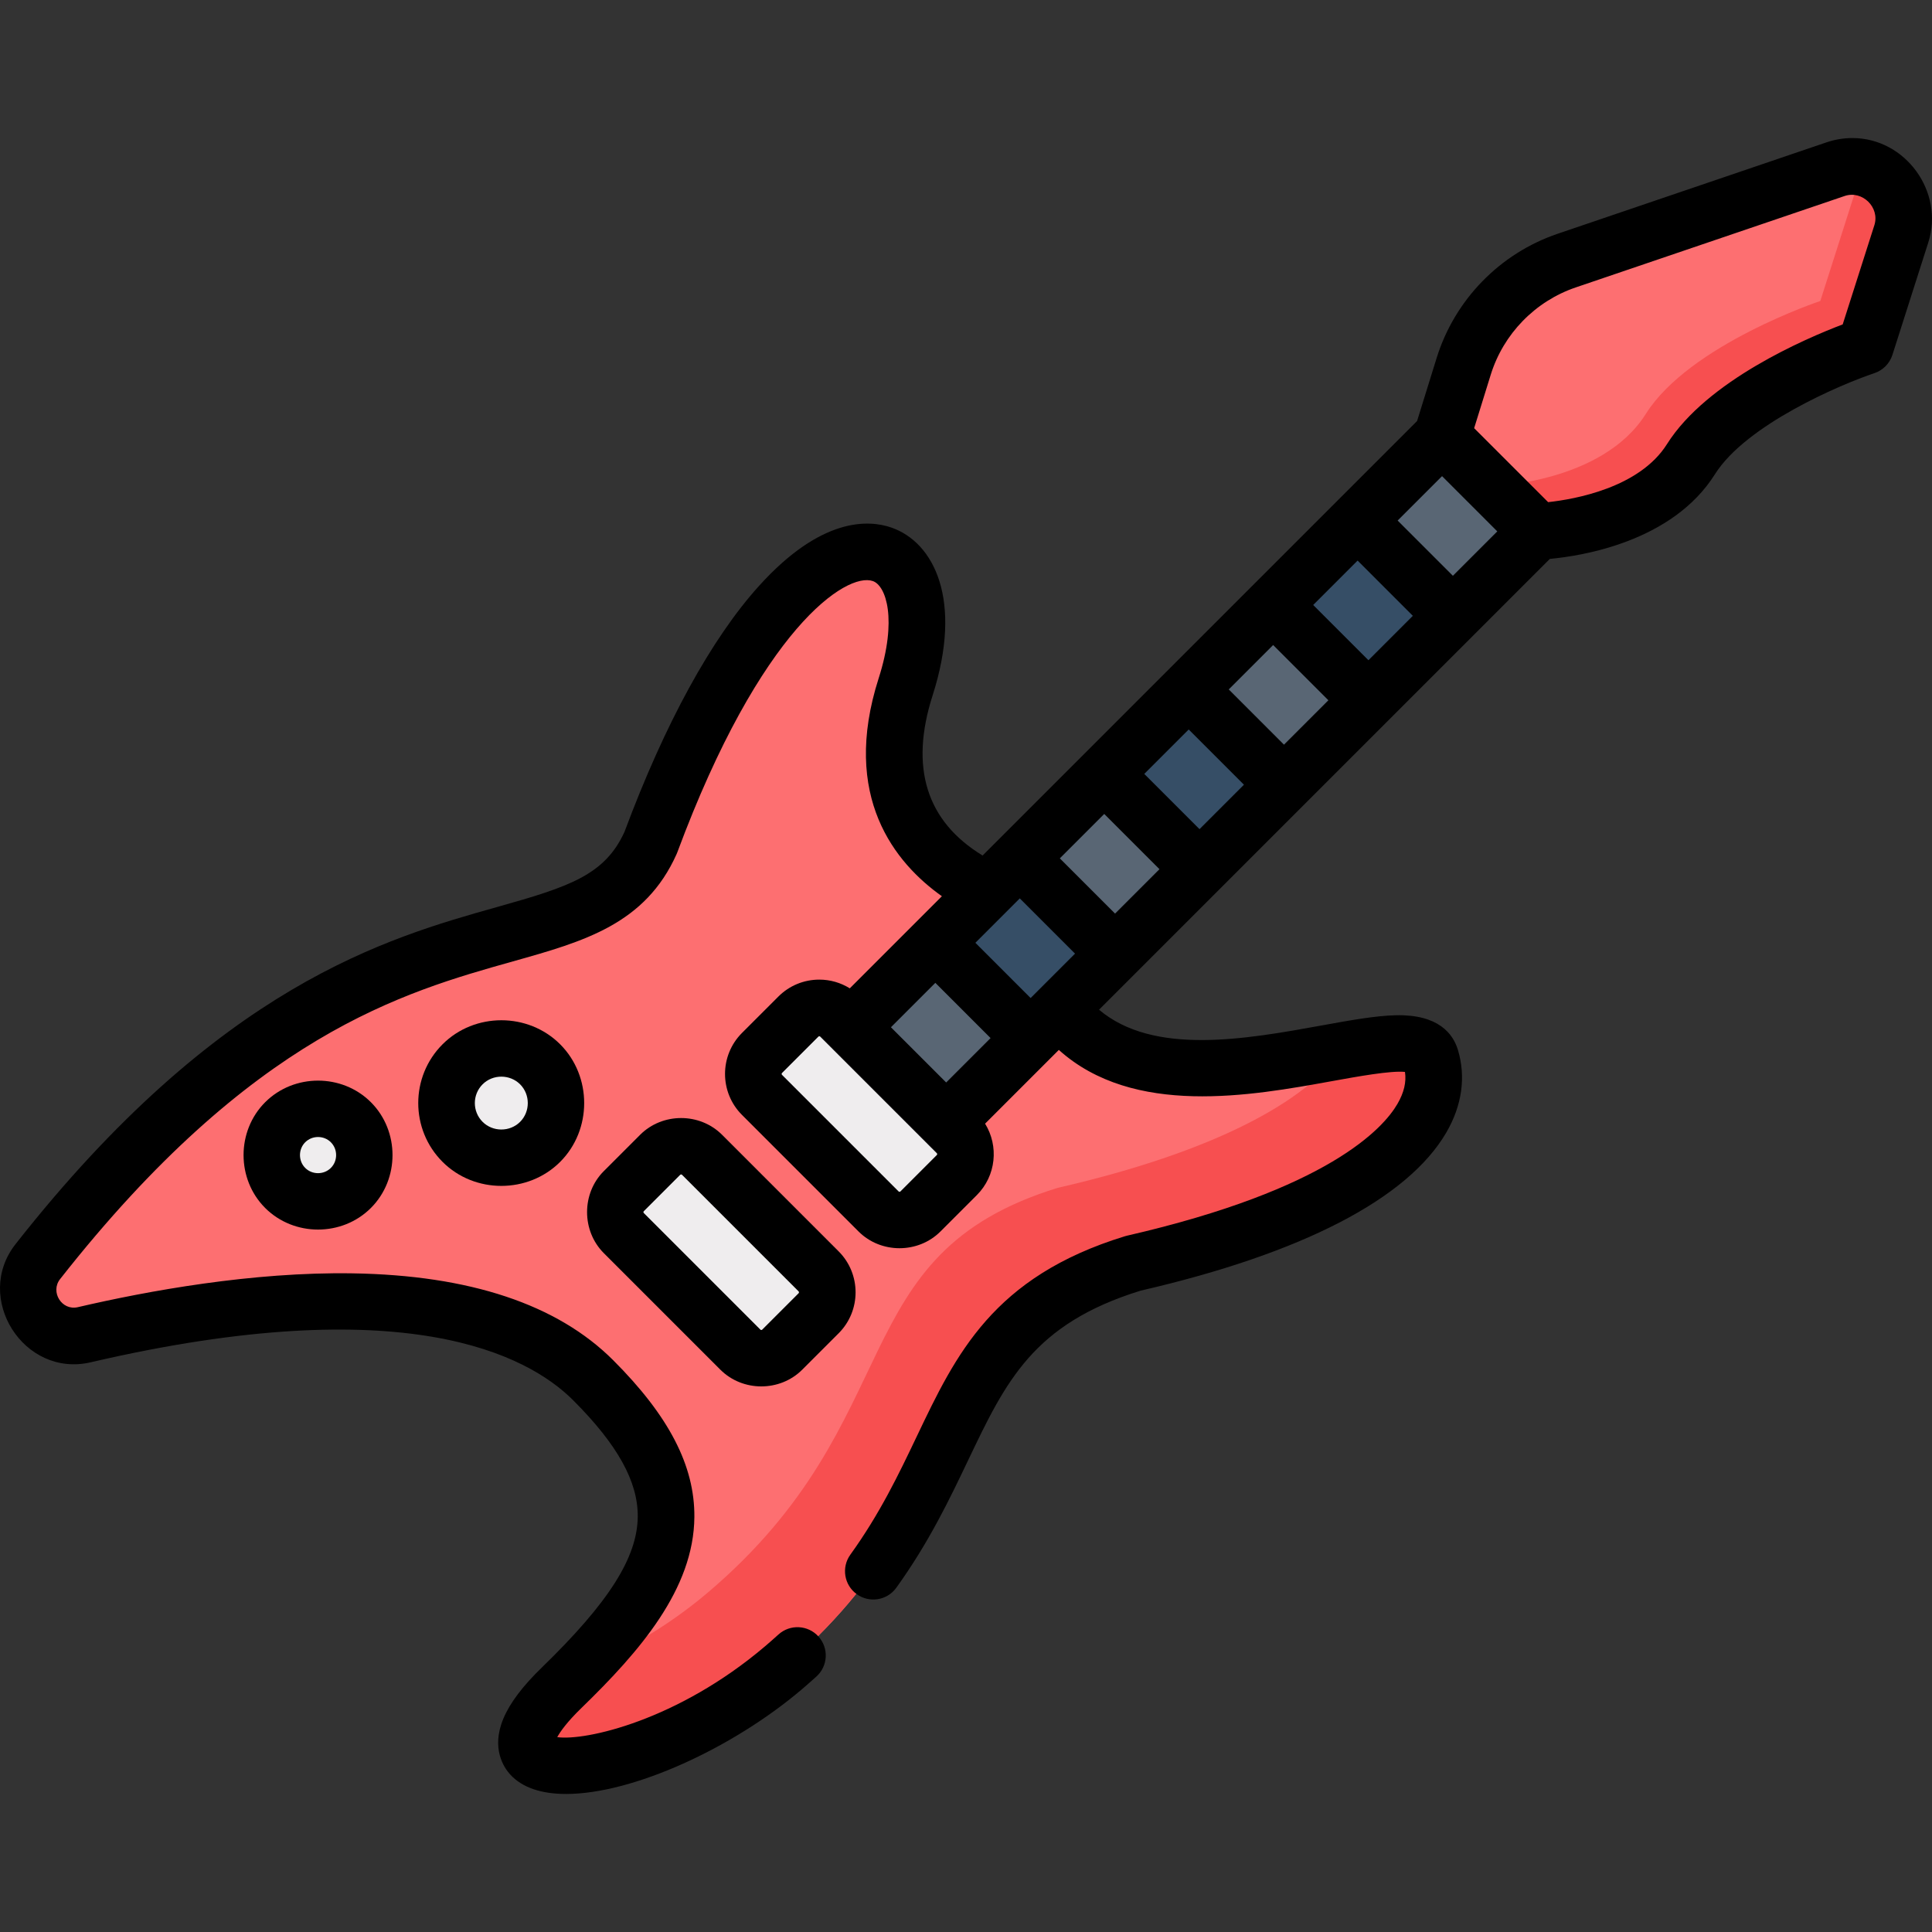 <?xml version="1.0" encoding="iso-8859-1"?>
<!-- Generator: Adobe Illustrator 19.0.0, SVG Export Plug-In . SVG Version: 6.00 Build 0)  -->
<svg version="1.1" id="Capa_1" xmlns="http://www.w3.org/2000/svg" xmlns:xlink="http://www.w3.org/1999/xlink" x="0px" y="0px"
	 viewBox="0 0 512 512" style="enable-background:new 0 0 512 512;" xml:space="preserve">
<rect x="0" y="0" width="512" height="512" fill="#333333" stroke="none"/>
<g>
	<polygon style="fill:#596674;" points="409.53,113.493 382.204,115.57 359.824,137.949 361.259,161.763 385.074,163.198 
		407.453,140.819 	"/>
	<polygon style="fill:#596674;" points="361.259,161.763 337.445,160.328 315.066,182.707 316.498,206.525 340.315,207.956 
		362.695,185.577 	"/>
	<polygon style="fill:#596674;" points="316.498,206.525 292.68,205.093 270.301,227.472 271.735,251.287 295.55,252.722 
		317.929,230.343 	"/>
</g>
<path style="fill:#FD6F71;" d="M271.019,239.391c0,0-45.93-10.681-30.969-57.375c14.96-46.694-29.467-61.201-67.548,41.254
	c-17.653,39.511-76.618,1.857-162.44,111.072c-7.101,9.036,1.099,21.982,12.292,19.378c39.664-9.227,104.65-18.183,134.891,12.058
	c30.67,30.67,22.509,51.524-8.318,81.444c-30.827,29.921,21.123,26.711,58.707-5.214c54.175-46.014,35.134-89.535,92.709-107.215
	c61.201-14.053,84.322-36.267,78.882-54.401C373.786,262.258,280.228,318.526,271.019,239.391z"/>
<path style="fill:#F74F50;" d="M379.226,280.392c-1.62-5.399-11.05-4.203-23.74-1.949c-9.291,13.321-33.322,26.738-75.149,36.342
	c-57.574,17.68-38.534,61.201-92.709,107.215c-10.86,9.223-22.915,16.045-33.83,20.368c-1.555,1.593-3.176,3.208-4.87,4.853
	c-30.827,29.921,21.123,26.711,58.707-5.214c54.175-46.014,35.134-89.535,92.709-107.215
	C361.545,320.739,384.666,298.525,379.226,280.392z"/>
<polygon style="fill:#596674;" points="271.735,251.287 247.922,249.852 215.172,282.602 240.421,307.851 273.171,275.101 "/>
<g>
	<circle style="fill:#EFEDEE;" cx="132.909" cy="292.326" r="14.533"/>
	<circle style="fill:#EFEDEE;" cx="84.331" cy="306.111" r="12.313"/>
</g>
<g>
	
		<rect x="255.912" y="233.434" transform="matrix(-0.707 0.707 -0.707 -0.707 641.57 236.827)" style="fill:#364E66;" width="31.648" height="35.707"/>
	
		<rect x="300.66" y="188.665" transform="matrix(-0.707 0.707 -0.707 -0.707 686.312 128.758)" style="fill:#364E66;" width="31.658" height="35.707"/>
	
		<rect x="345.434" y="143.914" transform="matrix(-0.707 0.707 -0.707 -0.707 731.093 20.706)" style="fill:#364E66;" width="31.648" height="35.707"/>
</g>
<g>
	<path style="fill:#EFEDEE;" d="M253.613,300.302L222.72,269.41c-3.066-3.066-8.037-3.066-11.103,0l-9.638,9.638
		c-3.066,3.066-3.066,8.037,0,11.103l30.892,30.892c3.066,3.066,8.037,3.066,11.103,0l9.638-9.638
		C256.679,308.339,256.679,303.368,253.613,300.302z"/>
	<path style="fill:#EFEDEE;" d="M216.988,336.926l-30.892-30.892c-3.066-3.066-8.037-3.066-11.103,0l-9.638,9.638
		c-3.066,3.066-3.066,8.037,0,11.103l30.892,30.892c3.066,3.066,8.037,3.066,11.103,0l9.638-9.638
		C220.054,344.963,220.054,339.993,216.988,336.926z"/>
</g>
<path style="fill:#FD6F71;" d="M486.473,44.838l-71.254,24.228c-13.053,4.439-23.193,14.855-27.28,28.022l-5.736,18.483l25.25,25.25
	c0,0,29.151-0.77,40.711-19.13c11.56-18.36,46.241-29.921,46.241-29.921l9.515-29.809C507.337,51.255,497.113,41.22,486.473,44.838z
	"/>
<path style="fill:#F74F50;" d="M492.495,44.181c0.215,1.849,0.052,3.8-0.578,5.775l-9.515,29.809c0,0-34.681,11.56-46.241,29.921
	c-11.56,18.361-40.711,19.131-40.711,19.131l12.004,12.004c0,0,29.151-0.77,40.711-19.13c11.56-18.361,46.241-29.921,46.241-29.921
	l9.515-29.809C506.678,53.323,500.552,45.126,492.495,44.181z"/>
<path d="M222.248,331.622c0,0-30.86-30.861-30.892-30.893c-5.918-5.918-15.804-5.908-21.713,0c0,0-9.627,9.628-9.638,9.638
	c-5.906,5.906-5.893,15.82,0,21.713c0,0,30.869,30.869,30.892,30.892c5.921,5.921,15.797,5.916,21.713,0l9.638-9.638
	C228.234,347.349,228.234,337.609,222.248,331.622z M211.637,342.726L202,352.363c-0.137,0.136-0.357,0.134-0.492,0
	c0,0-30.803-30.804-30.892-30.892c-0.136-0.136-0.134-0.358,0-0.492c0,0,9.589-9.588,9.637-9.638
	c0.136-0.136,0.358-0.136,0.493-0.001l30.892,30.892C211.773,342.368,211.773,342.59,211.637,342.726z"/>
<path d="M117.283,276.747c-8.592,8.591-8.592,22.571,0,31.163c8.492,8.492,22.681,8.482,31.163,0c8.494-8.495,8.488-22.676,0-31.163
	C139.95,268.251,125.771,268.26,117.283,276.747z M139.869,292.329c0,1.809-0.678,3.616-2.033,4.971
	c-2.711,2.712-7.234,2.709-9.943,0c-2.741-2.741-2.741-7.202,0-9.943c2.711-2.712,7.234-2.709,9.943,0
	C139.192,288.713,139.869,290.522,139.869,292.329z"/>
<path d="M70.272,292.101c-7.637,7.637-7.63,20.393-0.001,28.022c7.639,7.638,20.39,7.633,28.022,0c7.639-7.64,7.635-20.388,0-28.022
	C90.657,284.464,77.901,284.473,70.272,292.101z M89.075,306.112c0,1.236-0.464,2.474-1.391,3.4c-1.855,1.855-4.95,1.852-6.801,0
	c-1.851-1.851-1.846-4.955,0-6.8c1.857-1.856,4.947-1.855,6.801,0C88.611,303.639,89.075,304.876,89.075,306.112z"/>
<path d="M490.9,36.583c-2.323,0-4.64,0.387-6.888,1.151l-71.254,24.228c-15.275,5.193-27.249,17.493-32.031,32.902l-5.187,16.713
	L260.399,226.719c-14.908-9.069-19.371-23.311-13.251-42.412c8.114-25.323,0.353-40.599-10.938-44.503
	c-5.997-2.076-18.524-2.828-35.026,15.425c-12.678,14.023-25.01,36.559-35.673,65.19c-5.224,11.479-14.636,14.57-33.618,19.905
	c-29.406,8.263-73.844,20.751-127.776,89.384c-11.23,14.29,2.208,35.435,19.891,31.32c83.173-19.348,115.825-2.005,127.887,10.056
	c11.744,11.745,17.183,21.536,17.113,30.812c-0.081,10.829-7.663,22.774-25.351,39.943c-5.178,5.025-8.535,9.481-10.264,13.624
	c-3.304,7.914,0.164,12.979,1.808,14.789c3.252,3.58,8.464,5.166,14.837,5.166c17.609-0.001,44.066-12.108,62.411-27.69
	c1.223-1.039,2.504-2.165,3.916-3.441c3.074-2.779,3.313-7.524,0.534-10.597c-2.779-3.073-7.524-3.314-10.597-0.534
	c-1.297,1.172-2.465,2.199-3.568,3.137c-23.151,19.664-47.588,25.109-55.061,24.067c0.804-1.471,2.571-4,6.436-7.751
	c15.448-14.993,29.763-31.501,29.906-50.598c0.101-13.562-6.733-26.76-21.508-41.535c-14.797-14.797-38.046-22.544-69.1-23.026
	c-26.539-0.426-54.237,4.648-72.797,8.966c-4.246,0.985-7.352-4.051-4.693-7.435c50.908-64.784,90.863-76.011,120.037-84.21
	c18.806-5.285,35.048-9.849,43.353-28.437c0.065-0.147,0.126-0.296,0.182-0.447c22.133-59.55,44.852-74.316,51.818-71.9
	c3.558,1.23,6.512,10.263,1.553,25.742c-10.071,31.431,4.359,48.989,16.752,57.78l-24.41,24.41c-2.405-1.496-5.176-2.31-8.078-2.31
	c-4.102,0-7.957,1.598-10.857,4.498l-9.638,9.638c-5.986,5.986-5.986,15.727,0,21.714c0,0,30.863,30.863,30.892,30.893
	c5.922,5.922,15.797,5.915,21.713,0l9.638-9.638c5.13-5.131,5.849-13.013,2.185-18.932l19.545-19.545
	c19.793,17.81,50.987,12.153,72.308,8.289c6.751-1.224,15.731-2.852,19.422-2.455c0.4,2.701-0.262,5.494-2.006,8.492
	c-3.724,6.404-18.169,22.626-71.709,34.921c-0.176,0.04-0.351,0.087-0.523,0.14c-34.963,10.737-44.75,31.256-55.111,52.979
	c-4.807,10.078-9.777,20.497-17.631,31.398c-2.422,3.362-1.661,8.051,1.701,10.474c3.362,2.422,8.051,1.661,10.473-1.702
	c8.643-11.995,14.146-23.532,19.001-33.71c10.021-21.008,17.266-36.203,45.72-45.017c42.807-9.863,70.829-24.362,81.052-41.938
	c4.156-7.145,5.216-14.706,3.067-21.868c-1.294-4.317-5.188-9.402-16.329-9.19c-5.452,0.109-12.101,1.315-19.801,2.711
	c-20.049,3.634-44.508,8.061-58.98-4.176l119.467-119.47c8.584-0.791,32.503-4.571,43.745-22.425
	c8.281-13.153,33.32-23.807,42.264-26.801c2.273-0.757,4.047-2.555,4.775-4.836c0,0,9.503-29.774,9.514-29.809
	C515.298,50.847,504.997,36.583,490.9,36.583z M382.158,126.182l14.638,14.638l-11.768,11.768l-14.638-14.638L382.158,126.182z
	 M359.779,148.56l14.638,14.639l-11.768,11.768l-14.638-14.638L359.779,148.56z M315.021,193.318l14.638,14.639l-11.775,11.775
	l-14.638-14.638L315.021,193.318z M236.107,272.232l11.769-11.768l14.638,14.638l-11.768,11.768L236.107,272.232z M273.126,264.491
	l-14.638-14.638l11.768-11.769l14.638,14.638L273.126,264.491z M248.263,306.1c0,0-9.591,9.592-9.637,9.638
	c-0.136,0.136-0.358,0.135-0.493,0.001l-30.892-30.892c-0.136-0.136-0.136-0.357,0-0.493c0,0,9.589-9.59,9.638-9.638
	c0.136-0.136,0.357-0.135,0.493,0l30.892,30.892C248.398,305.743,248.398,305.964,248.263,306.1z M295.505,242.112l-14.638-14.638
	l11.768-11.769l14.638,14.638L295.505,242.112z M340.269,197.346l-14.638-14.638l11.769-11.769l14.638,14.638L340.269,197.346z
	 M496.727,59.68l-8.392,26.292c-9.725,3.693-35.972,14.897-46.565,31.722c-7.301,11.594-24.472,14.617-31.499,15.381l-19.606-19.605
	l4.394-14.156c3.363-10.838,11.786-19.49,22.53-23.143c0,0,70.981-24.135,71.253-24.227
	C493.539,50.345,498.227,54.981,496.727,59.68z"/>
<g>
</g>
<g>
</g>
<g>
</g>
<g>
</g>
<g>
</g>
<g>
</g>
<g>
</g>
<g>
</g>
<g>
</g>
<g>
</g>
<g>
</g>
<g>
</g>
<g>
</g>
<g>
</g>
<g>
</g>
</svg>
